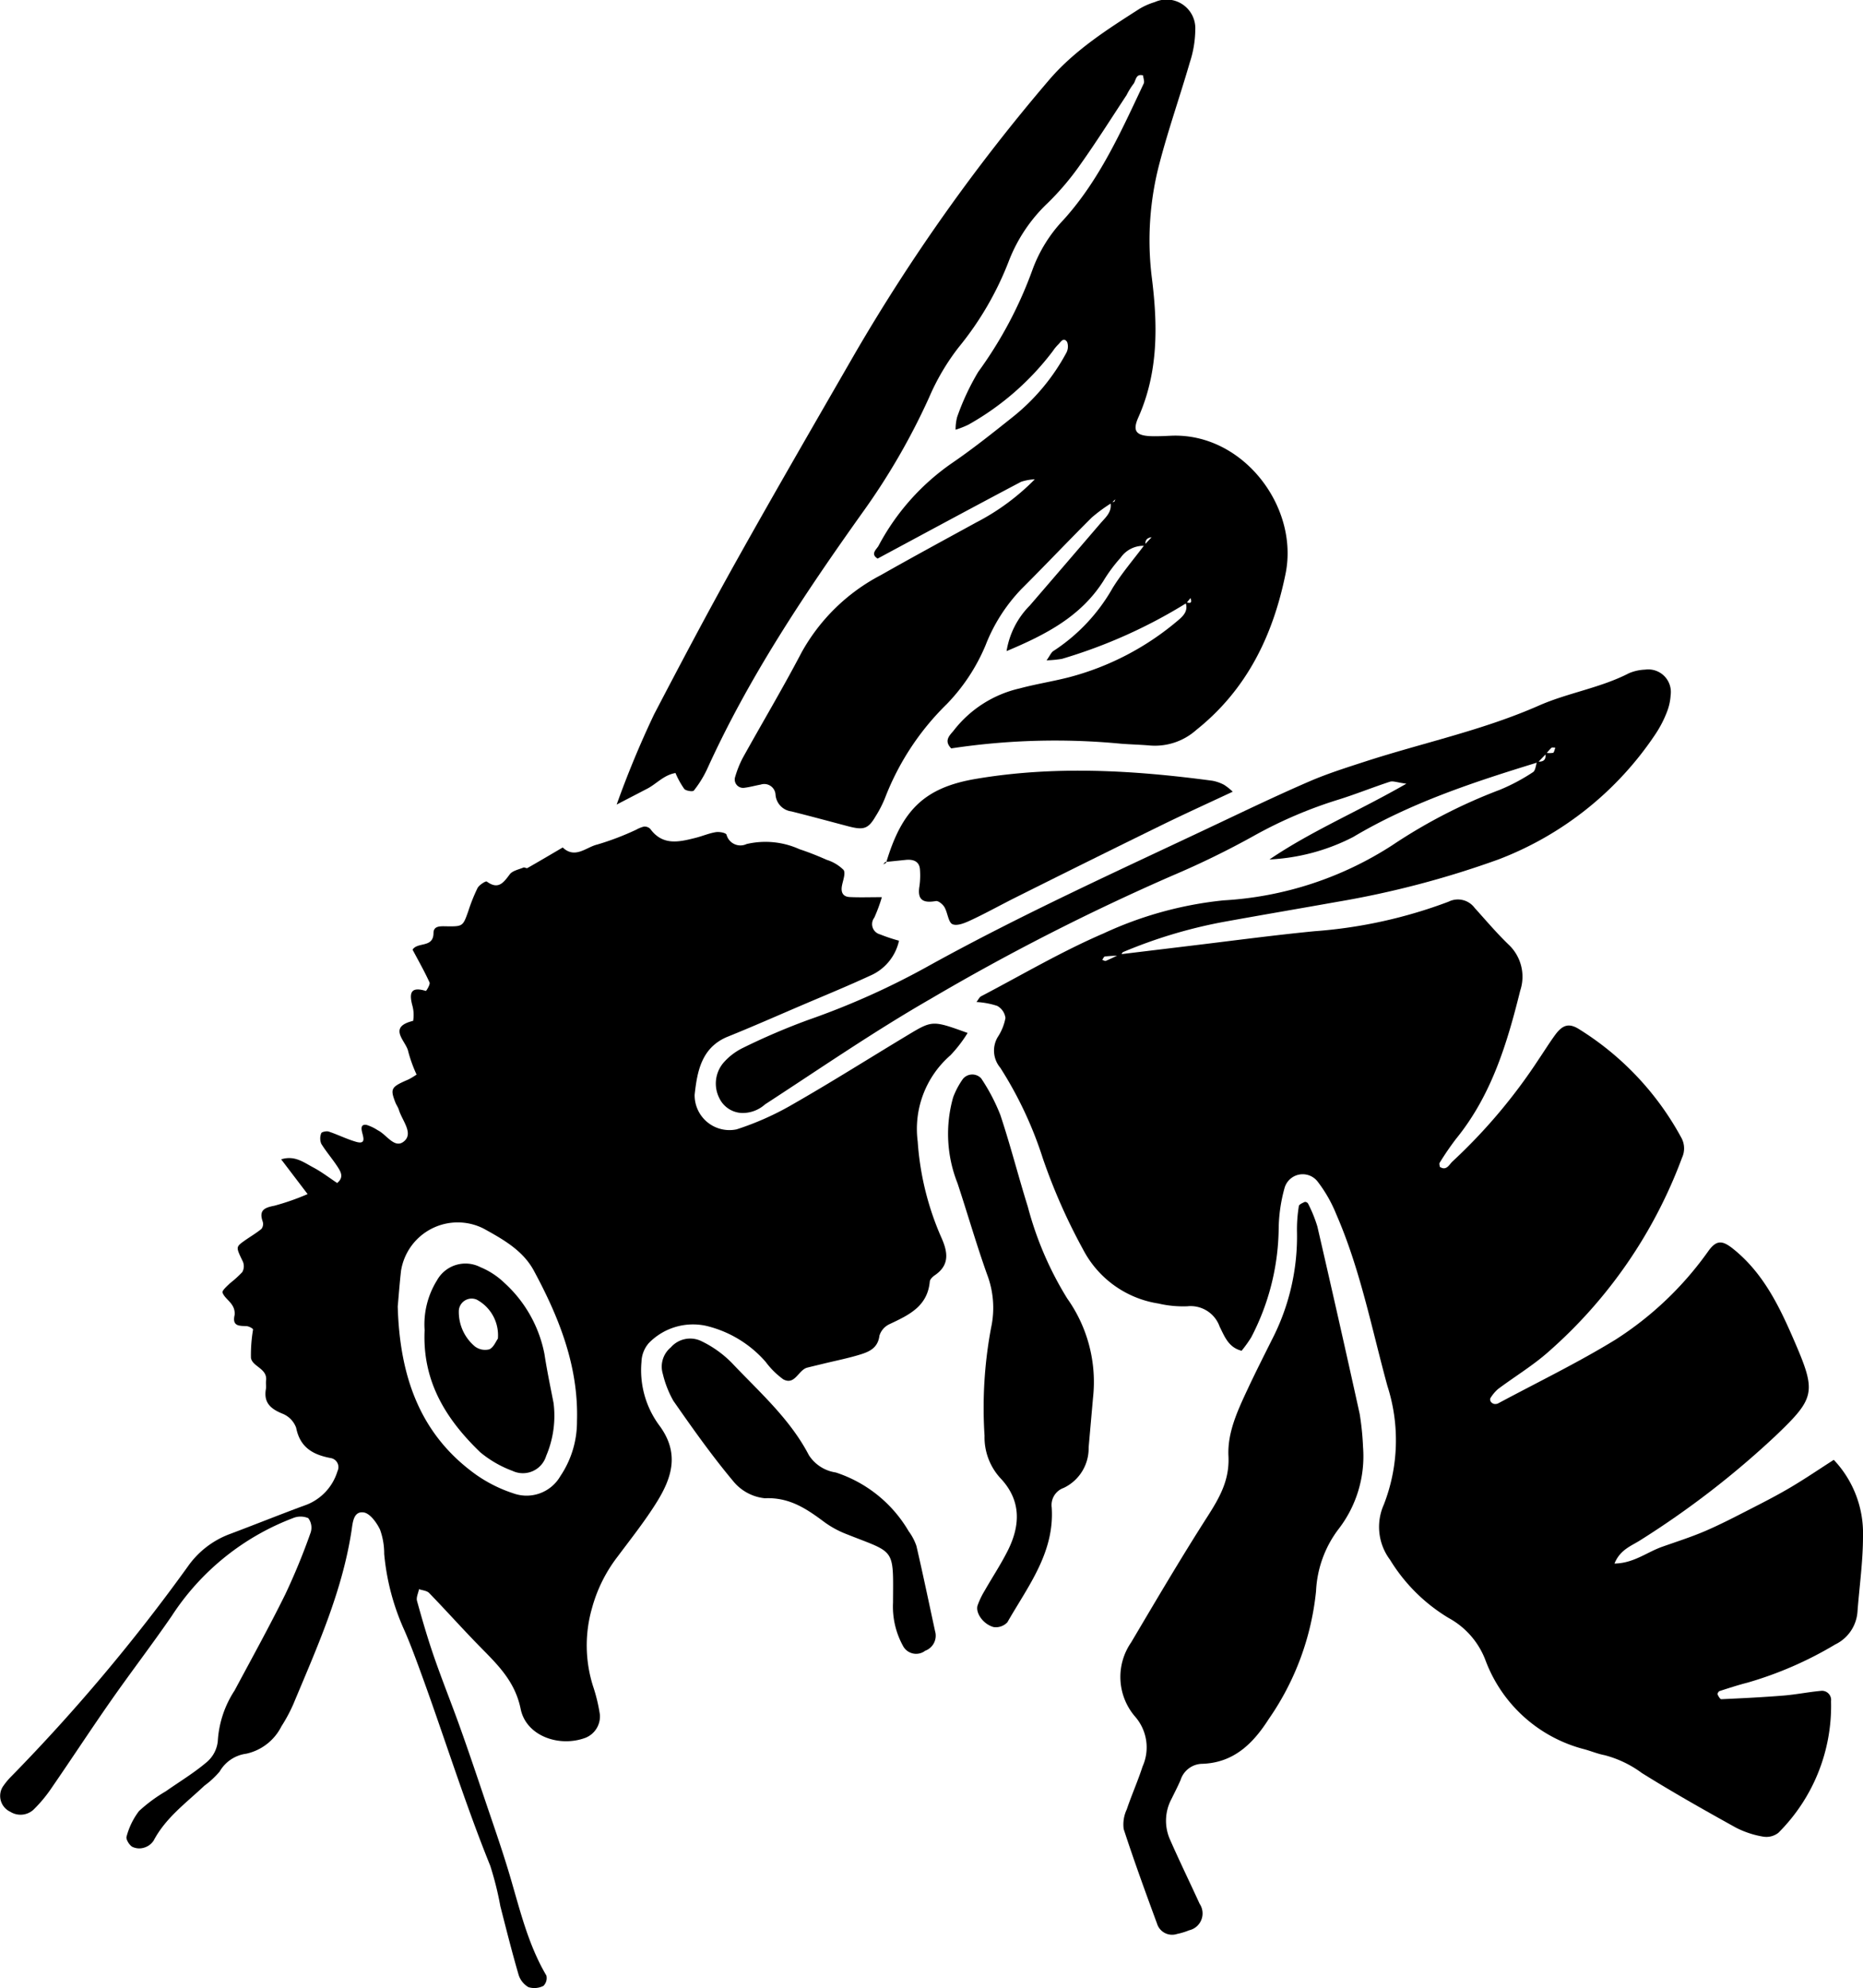 <svg xmlns="http://www.w3.org/2000/svg" viewBox="0 0 162 172.836"><title>bee</title><g id="Layer_2" data-name="Layer 2"><g id="Layer_1-2" data-name="Layer 1"><path d="M133.729,66.273c-5.544,1.703-11.036,3.499-16.074,6.497a17.73,17.73,0,0,1-7.265,1.945c3.645-2.477,7.71-4.177,11.901-6.586-.809-.107-1.158-.259-1.429-.171-1.489.485-2.944,1.076-4.437,1.543a38.304,38.304,0,0,0-7.327,3.122,74.074,74.074,0,0,1-7.174,3.505A197.083,197.083,0,0,0,80.91,86.842c-4.925,2.831-9.619,6.066-14.387,9.166a2.929,2.929,0,0,1-1.956.748A2.27,2.27,0,0,1,62.54,95.444a2.796,2.796,0,0,1,.383-3.072,5.401,5.401,0,0,1,1.719-1.296,57.882,57.882,0,0,1,5.659-2.42,66.645,66.645,0,0,0,10.584-4.762c8.166-4.507,16.662-8.338,25.082-12.325,2.623-1.242,5.243-2.494,7.906-3.645,1.547-.668,3.166-1.179,4.771-1.701,5.052-1.643,10.271-2.726,15.177-4.887,2.522-1.111,5.338-1.527,7.831-2.812a3.964,3.964,0,0,1,1.404-.311,1.963,1.963,0,0,1,2.216,2.225,4.703,4.703,0,0,1-.303,1.406,9.861,9.861,0,0,1-.988,1.932,28.694,28.694,0,0,1-13.669,10.933,81.076,81.076,0,0,1-14.024,3.689c-3.334.594-6.674,1.16-10.006,1.766a42.527,42.527,0,0,0-8.617,2.6c-.092.038-.133.196-.199.298-.464.025-.93.035-1.391.088-.086.01-.153.191-.229.294.106.031.234.118.313.085.413-.172.813-.375,1.217-.567q3.057-.37,6.113-.739c3.605-.431,7.205-.917,10.818-1.27a41.562,41.562,0,0,0,11.655-2.567,1.811,1.811,0,0,1,2.261.531c.974,1.079,1.916,2.193,2.96,3.2a3.828,3.828,0,0,1,1.011,3.996c-1.141,4.606-2.506,9.113-5.58,12.887a25.172,25.172,0,0,0-1.429,2.087c-.048.073.005.213.013.347.589.392.827-.214,1.112-.47A47.863,47.863,0,0,0,133.791,92.1c.477-.701.923-1.424,1.422-2.109.681-.936,1.246-1.073,2.141-.495a25.271,25.271,0,0,1,8.859,9.428,1.917,1.917,0,0,1,.052,1.715A41.72,41.72,0,0,1,134.64,117.522c-1.353,1.198-2.926,2.146-4.379,3.233a3.515,3.515,0,0,0-.665.795.349.349,0,0,0,.042.307.491.491,0,0,0,.283.188.567.567,0,0,0,.355-.047c3.411-1.829,6.906-3.52,10.201-5.539a29.063,29.063,0,0,0,8.102-7.738c.69-.937,1.198-.896,2.11-.17,2.665,2.121,4.074,5.092,5.367,8.091,1.893,4.388,1.79,4.886-1.641,8.162a77.521,77.521,0,0,1-11.778,9.09c-.786.504-1.748.809-2.248,2.029,1.662-.022,2.822-.988,4.137-1.454,1.255-.445,2.529-.848,3.75-1.372,1.333-.573,2.625-1.247,3.918-1.908,1.186-.606,2.373-1.216,3.518-1.894,1.244-.736,2.442-1.551,3.747-2.388A9.287,9.287,0,0,1,162,133.57c-.001,2.171-.313,4.342-.478,6.514a3.432,3.432,0,0,1-1.937,2.873,32.256,32.256,0,0,1-7.634,3.321c-.819.208-1.623.473-2.428.732-.084.027-.196.225-.168.288.071.162.22.423.327.418,1.806-.082,3.613-.171,5.415-.317,1.081-.088,2.152-.307,3.232-.406a.794.794,0,0,1,.892.891,15.565,15.565,0,0,1-4.58,11.446,1.693,1.693,0,0,1-1.315.335,8.092,8.092,0,0,1-2.399-.796c-2.75-1.526-5.492-3.072-8.158-4.737a9.465,9.465,0,0,0-3.233-1.548c-.592-.112-1.158-.349-1.741-.511a12.492,12.492,0,0,1-8.608-7.703,7,7,0,0,0-3.203-3.706,15.035,15.035,0,0,1-5.114-5.072,4.752,4.752,0,0,1-.54-4.787,15.401,15.401,0,0,0,.315-10.318c-1.374-5.016-2.358-10.146-4.454-14.943a11.959,11.959,0,0,0-1.598-2.804,1.64,1.64,0,0,0-2.899.557,13.826,13.826,0,0,0-.505,3.55,20.895,20.895,0,0,1-2.39,9.415,10.887,10.887,0,0,1-.834,1.163c-1.159-.289-1.5-1.294-1.907-2.094a2.676,2.676,0,0,0-2.806-1.773,9.445,9.445,0,0,1-2.522-.24,8.92,8.92,0,0,1-6.536-4.674,50.841,50.841,0,0,1-3.516-7.954,33.631,33.631,0,0,0-3.694-7.865A2.309,2.309,0,0,1,86.756,90.16a4.515,4.515,0,0,0,.675-1.663,1.397,1.397,0,0,0-.723-1.055,7.02,7.02,0,0,0-1.798-.334c.157-.198.249-.418.412-.503,3.536-1.851,6.992-3.894,10.649-5.465a32.532,32.532,0,0,1,10.431-2.87,30.124,30.124,0,0,0,14.685-4.805,46.08,46.08,0,0,1,9.345-4.81,16.973,16.973,0,0,0,2.87-1.528c.224-.139.244-.608.358-.926.582.064.835-.174.7-.766a2.146,2.146,0,0,0,.683.014c.103-.03.137-.292.203-.449-.117,0-.274-.047-.342.011a4.21,4.21,0,0,0-.449.513Z"/><path d="M26.749,103.806l-2.299-3.02c1.169-.372,1.97.269,2.792.704.734.389,1.4.905,2.076,1.351.592-.478.325-.954.079-1.341-.453-.714-1.022-1.355-1.463-2.074a1.239,1.239,0,0,1,.001-.914c.037-.112.458-.205.649-.141.801.267,1.565.654,2.375.888.878.254.642-.365.531-.818-.089-.364-.109-.729.39-.649a3.958,3.958,0,0,1,.971.465c.781.375,1.495,1.705,2.336.913.746-.703-.228-1.782-.5-2.682-.069-.229-.223-.431-.31-.656-.462-1.202-.376-1.339,1.149-1.995a6.474,6.474,0,0,0,.698-.422,12.169,12.169,0,0,1-.725-2.005c-.163-.89-1.864-2.106.426-2.665a3.087,3.087,0,0,0-.067-1.33c-.295-1.099-.141-1.675,1.173-1.27.035.011.399-.568.32-.739-.445-.976-.979-1.912-1.476-2.852.449-.69,1.813-.13,1.821-1.443.004-.627.579-.594,1.091-.585,1.472.024,1.464.001,1.929-1.299a15.477,15.477,0,0,1,.805-2.02c.144-.273.716-.639.808-.571,1.001.73,1.448.109,1.996-.626.237-.318.777-.418,1.19-.591.094-.039.267.088.349.042,1.028-.585,2.047-1.188,3.067-1.787,1.084,1.024,2.046-.036,3.01-.257a24.01,24.01,0,0,0,3.383-1.289,2.766,2.766,0,0,1,.669-.271.704.704,0,0,1,.554.203c1.084,1.487,2.516,1.135,3.947.774.586-.148,1.152-.394,1.744-.491.306-.05.875.047.938.22a1.25,1.25,0,0,0,1.743.812,7.18,7.18,0,0,1,4.6.448c.804.265,1.594.58,2.368.924a3.616,3.616,0,0,1,1.462.873c.204.275-.046.909-.135,1.375-.109.574.079.958.672.988.839.043,1.681.011,2.797.011a13.836,13.836,0,0,1-.658,1.781.921.921,0,0,0,.496,1.451,14.618,14.618,0,0,0,1.653.551,4.313,4.313,0,0,1-2.535,3.052c-1.974.913-3.989,1.736-5.989,2.591-2.113.904-4.216,1.833-6.347,2.692-2.311.931-2.677,3.036-2.899,5.053a3.027,3.027,0,0,0,3.649,3.013,25.083,25.083,0,0,0,4.948-2.216c3.362-1.924,6.638-3.998,9.959-5.994,2.13-1.28,2.139-1.266,5.181-.171a11.766,11.766,0,0,1-1.494,1.941A8.482,8.482,0,0,0,79.801,99.24a24.859,24.859,0,0,0,2.09,8.42c.531,1.215.686,2.321-.594,3.194-.191.13-.428.355-.446.555-.198,2.173-1.843,2.92-3.507,3.706a1.627,1.627,0,0,0-.872 1c-.131,1.068-.885,1.397-1.693,1.644-1.04.319-2.113.531-3.172.789-.469.114-.938.225-1.406.342-.781.195-1.071,1.571-2.094,1.016a7.109,7.109,0,0,1-1.534-1.523,9.923,9.923,0,0,0-5.184-3.128,5.359,5.359,0,0,0-4.977,1.51,2.584,2.584,0,0,0-.63,1.617,8.067,8.067,0,0,0,1.526,5.504c1.808,2.41,1.137,4.543-.189,6.682-1.018,1.642-2.231,3.166-3.389,4.719a12.828,12.828,0,0,0-2.252,4.513,11.728,11.728,0,0,0,.096,6.801,14.396,14.396,0,0,1,.591,2.462,2.002,2.002,0,0,1-1.261,2.011c-2.287.848-5.151-.165-5.628-2.505-.512-2.514-2.13-3.968-3.72-5.602-1.435-1.474-2.808-3.009-4.24-4.486-.197-.203-.581-.224-.879-.33-.065.341-.258.718-.175,1.018.451,1.63.924,3.257,1.477,4.855.712,2.057,1.527,4.077,2.26,6.127.734,2.052,1.431,4.118,2.127,6.183.735,2.181,1.502,4.354,2.16,6.558.9,3.014,1.601,6.093,3.225,8.847a.95.95,0,0,1-.258.899,1.746,1.746,0,0,1-1.3.111,1.892,1.892,0,0,1-.86-1.085c-.576-1.973-1.075-3.968-1.586-5.96a27.569,27.569,0,0,0-.879-3.514c-2.317-5.726-4.125-11.633-6.265-17.422-.377-1.021-.762-2.041-1.198-3.038a20.545,20.545,0,0,1-1.757-6.643,6.109,6.109,0,0,0-.364-2.118c-.291-.608-.871-1.407-1.417-1.488-.896-.131-.953.885-1.056,1.562-.811,5.335-3.015,10.2-5.069,15.115a13.861,13.861,0,0,1-1.032,1.919,4.497,4.497,0,0,1-3.058,2.378,3.142,3.142,0,0,0-2.311,1.548,7.587,7.587,0,0,1-1.322,1.228c-1.577,1.492-3.368,2.783-4.418,4.775a1.489,1.489,0,0,1-.849.62,1.391,1.391,0,0,1-1.028-.089c-.256-.165-.554-.654-.477-.88a6.295,6.295,0,0,1,1.083-2.22,13.432,13.432,0,0,1,2.328-1.716c1.188-.834,2.444-1.588,3.545-2.524a2.744,2.744,0,0,0,.974-1.817A8.996,8.996,0,0,1,20.4,146.958c1.485-2.779,3.013-5.537,4.408-8.361a56.461,56.461,0,0,0,2.205-5.368,1.377,1.377,0,0,0-.206-1.253,1.726,1.726,0,0,0-1.349.004,21.808,21.808,0,0,0-10.53,8.509c-1.715,2.491-3.558,4.893-5.291,7.372-1.735,2.481-3.391,5.016-5.11,7.508a12.224,12.224,0,0,1-1.61,1.947A1.671,1.671,0,0,1,.892,157.5a1.519,1.519,0,0,1-.67-2.145,6.023,6.023,0,0,1,.679-.845,157.982,157.982,0,0,0,15.432-18.33,7.757,7.757,0,0,1,3.674-2.83c2.143-.806,4.268-1.661,6.415-2.454a4.542,4.542,0,0,0,2.925-3.005.797.797,0,0,0-.561-1.132c-1.557-.289-2.694-.911-3.035-2.646a2.086,2.086,0,0,0-1.178-1.214c-1.026-.416-1.661-.949-1.452-2.144.041-.235-.016-.487.015-.725.141-1.074-1.195-1.211-1.314-1.988a13.113,13.113,0,0,1,.183-2.457c.004-.097-.368-.292-.572-.301-.644-.028-1.257.015-1.032-.968a1.303,1.303,0,0,0-.22-.872c-.242-.384-.686-.669-.831-1.073-.062-.173.389-.561.645-.812a9.555,9.555,0,0,0,1.073-.972,1.036,1.036,0,0,0,.059-.894c-.616-1.285-.642-1.28.128-1.83.491-.35,1.018-.652,1.482-1.033a.703.703,0,0,0,.11-.625c-.344-.981.117-1.216,1.004-1.386A20.974,20.974,0,0,0,26.749,103.806Zm7.836,9.766c.171,5.983,1.868,11.101,6.837,14.645a12.256,12.256,0,0,0,3.214,1.602,3.392,3.392,0,0,0,4.095-1.502,8.472,8.472,0,0,0,1.442-4.777c.146-4.76-1.553-9.001-3.748-13.072-.947-1.756-2.652-2.715-4.378-3.667a4.991,4.991,0,0,0-7.174,3.667C34.75,111.547,34.671,112.632,34.585,113.572Z"/><path d="M103.156,52.435a44.559,44.559,0,0,1-10.817,4.843,10.085,10.085,0,0,1-1.333.127c.293-.407.401-.695.607-.82a15.843,15.843,0,0,0,5.14-5.472c.817-1.319,1.844-2.507,2.776-3.754l.724-.781.721-.751.66-.679.22-.103-.141.179-.639.703-.721.752c-.49.028-.862.166-.717.778a2.407,2.407,0,0,0-2.189,1.025,13.41,13.41,0,0,0-1.502,2.026c-1.965,3.084-4.985,4.655-8.417,6.094a7.237,7.237,0,0,1,2.017-3.959q3.071-3.561,6.132-7.131c.459-.536,1.068-1.016.874-1.864a1.005,1.005,0,0,0,.323-.028c.057-.024.076-.14.111-.215l-.349.335a13.824,13.824,0,0,0-1.711,1.26c-2.06,2.051-4.058,4.165-6.117,6.218a14.744,14.744,0,0,0-3.105,4.871,16.449,16.449,0,0,1-3.378,5.123,22.938,22.938,0,0,0-5.356,8.131,9.843,9.843,0,0,1-.825,1.615c-.647,1.103-1.034,1.23-2.414.866-1.637-.432-3.271-.876-4.913-1.287a1.581,1.581,0,0,1-1.379-1.439.981.981,0,0,0-1.288-.892c-.476.085-.944.222-1.422.278a.727.727,0,0,1-.819-.884,9.179,9.179,0,0,1,.652-1.665c1.701-3.071,3.503-6.089,5.131-9.198a16.712,16.712,0,0,1,6.918-6.749c2.731-1.55,5.494-3.043,8.248-4.553a20.041,20.041,0,0,0,5.223-3.869l.769-.783L90.98,40.66l-.044.214-.763.789a4.434,4.434,0,0,0-1.385.222c-4.164,2.198-8.307,4.437-12.473,6.674-.661-.407-.083-.808.082-1.116a20.281,20.281,0,0,1,6.467-7.242c1.795-1.232,3.502-2.596,5.206-3.954a18.09,18.09,0,0,0,4.633-5.536,1.169,1.169,0,0,0,.092-.978c-.321-.472-.565.02-.788.228a3.686,3.686,0,0,0-.458.562,23.782,23.782,0,0,1-7.343,6.397,7.921,7.921,0,0,1-1.111.436,4.262,4.262,0,0,1,.131-1.091,21.416,21.416,0,0,1,1.834-3.932,35.666,35.666,0,0,0,4.744-8.947,12.52,12.52,0,0,1,2.68-4.283c3.136-3.466,5.004-7.684,6.97-11.841.084-.178-.032-.45-.058-.707-.677-.182-.606.509-.867.783a6.359,6.359,0,0,0-.565.927c-1.333,2.022-2.624,4.073-4.027,6.046a23.483,23.483,0,0,1-2.805,3.314A13.792,13.792,0,0,0,87.722,22.7a27.357,27.357,0,0,1-4.36,7.492,19.855,19.855,0,0,0-2.57,4.36,58.304,58.304,0,0,1-5.793,10.007c-5.055,7.095-9.908,14.349-13.525,22.333a9.348,9.348,0,0,1-1.141,1.835c-.087.113-.679.03-.832-.144a7.38,7.38,0,0,1-.763-1.382c-1.011.168-1.651.944-2.462,1.364-.7.363-1.4.727-2.653,1.378a84.642,84.642,0,0,1,3.252-7.838c2.352-4.505,4.73-9,7.21-13.435,3.367-6.021,6.829-11.989,10.273-17.967A161.436,161.436,0,0,1,91.15,7.038C93.382,4.401,96.238,2.59,99.092.763A5.904,5.904,0,0,1,100.42.18a2.499,2.499,0,0,1,3.518,2.421,9.434,9.434,0,0,1-.478,2.832c-.842,2.902-1.846,5.76-2.613,8.681a26.246,26.246,0,0,0-.687,10.032c.518,4.116.577,8.206-1.173,12.136-.559,1.255-.166,1.635,1.357,1.641.484.002.969-.019,1.452-.042,6.254-.294,11.178,6.152,9.993,11.99-1.087,5.357-3.361,10.073-7.758,13.58a5.402,5.402,0,0,1-3.998,1.361c-.844-.075-1.693-.093-2.538-.158a60.119,60.119,0,0,0-14.778.406c-.714-.717-.049-1.2.244-1.593a10.097,10.097,0,0,1,5.707-3.622c1.401-.378,2.844-.6,4.25-.959a24.043,24.043,0,0,0,9.576-5.002c.485-.407.849-.857.579-1.546.282.056.65.224.45-.346Z"/><path d="M118.526,125.806a10.351,10.351,0,0,1-2.165,7.165,9.653,9.653,0,0,0-1.922,5.346,23.617,23.617,0,0,1-4.117,11.128c-1.362,2.135-3.047,3.793-5.765,3.887a2.012,2.012,0,0,0-1.898,1.41c-.241.555-.52,1.094-.787,1.638a4.02,4.02,0,0,0-.143,3.514c.827,1.883,1.73,3.733,2.585,5.604a1.504,1.504,0,0,1-.919,2.309,5.841,5.841,0,0,1-1.04.316,1.371,1.371,0,0,1-1.746-.906c-1.005-2.724-1.999-5.454-2.898-8.214A3.063,3.063,0,0,1,97.978,157.3c.422-1.258.97-2.474,1.376-3.736a4.057,4.057,0,0,0-.649-4.333,5.282,5.282,0,0,1-.344-6.453c2.16-3.646,4.308-7.303,6.592-10.871,1.063-1.66,1.974-3.197,1.869-5.322-.102-2.068.82-4.009,1.696-5.881.667-1.425,1.381-2.829,2.083-4.238a19.547,19.547,0,0,0,2.178-9.462,12.597,12.597,0,0,1,.165-2.158c.021-.146.324-.27.518-.361a.318.318,0,0,1,.277.136,11.869,11.869,0,0,1,.814,2q1.882,8.137,3.68,16.294A24.326,24.326,0,0,1,118.526,125.806Z"/><path d="M95.047,121.497q-.192,2.167-.383,4.333a3.806,3.806,0,0,1-2.167,3.516,1.581,1.581,0,0,0-1.044,1.704c.258,3.922-2.068,6.851-3.853,9.976a1.361,1.361,0,0,1-1.213.415c-.916-.257-1.581-1.253-1.378-1.88a7.082,7.082,0,0,1,.62-1.29c.659-1.156,1.399-2.271,1.996-3.457,1.126-2.235,1.187-4.416-.664-6.347a5.262,5.262,0,0,1-1.349-3.655,37.687,37.687,0,0,1,.572-9.399,8.138,8.138,0,0,0-.349-4.62c-.934-2.617-1.701-5.294-2.574-7.934a11.624,11.624,0,0,1-.377-7.471,7.008,7.008,0,0,1,.841-1.585,1.056,1.056,0,0,1,1.591-.063,16.68,16.68,0,0,1,1.667,3.177c.881,2.638,1.565,5.341,2.395,7.997a29.337,29.337,0,0,0,3.429,7.974A12.528,12.528,0,0,1,95.047,121.497Z"/><path d="M77.053,75.012c1.379-4.643,3.382-6.556,7.822-7.305,6.856-1.157,13.709-.752,20.552.165a3.549,3.549,0,0,1,1.021.358,5.093,5.093,0,0,1,.745.594c-2.122.996-4.166,1.921-6.179,2.907Q94.68,74.834,88.373,77.99c-1.296.645-2.561,1.354-3.87,1.968-.525.246-1.237.569-1.671.389-.372-.154-.421-1.002-.706-1.488-.146-.248-.529-.566-.749-.527-1.081.189-1.627-.07-1.427-1.283a6.757,6.757,0,0,0,.048-1.44c-.034-.652-.48-.937-1.249-.855-.591.062-1.182.121-1.773.181Z"/><path d="M81.308,141.793a1.395,1.395,0,0,1-.86,1.712,1.291,1.291,0,0,1-1.888-.354,7.076,7.076,0,0,1-.906-3.828c.026-4.852.226-4.256-4.055-5.962a8.389,8.389,0,0,1-1.906-1.036c-1.55-1.157-3.042-2.177-5.189-2.078A4.084,4.084,0,0,1,63.74,128.74c-1.854-2.215-3.528-4.585-5.183-6.958a8.99,8.99,0,0,1-.922-2.352,2.164,2.164,0,0,1,.696-2.296,2.228,2.228,0,0,1,2.662-.544,9.474,9.474,0,0,1,2.633,1.879c2.398,2.538,5.067,4.871,6.71,8.03a3.357,3.357,0,0,0,2.339,1.506,11.453,11.453,0,0,1,6.345,5.117,4.663,4.663,0,0,1,.669,1.273C80.26,136.854,80.774,139.326,81.308,141.793Z"/><polygon points="76.975 74.933 76.793 75.148 77.053 75.012 76.975 74.933"/><path d="M36.923,115.639A7.254,7.254,0,0,1,38,111.301a2.831,2.831,0,0,1,3.772-1.143,6.677,6.677,0,0,1,2.09,1.367,11.242,11.242,0,0,1,3.482,6.185c.217,1.427.515,2.842.792,4.259a8.872,8.872,0,0,1-.642,4.595,2.115,2.115,0,0,1-2.929,1.303,9.601,9.601,0,0,1-2.801-1.615C38.815,123.412,36.713,120.12,36.923,115.639Zm6.372.734a3.511,3.511,0,0,0-1.85-3.397,1.119,1.119,0,0,0-1.546.935,3.91,3.91,0,0,0,1.402,3.142,1.467,1.467,0,0,0,1.252.246C42.92,117.142,43.124,116.604,43.295,116.372Z"/></g></g></svg>